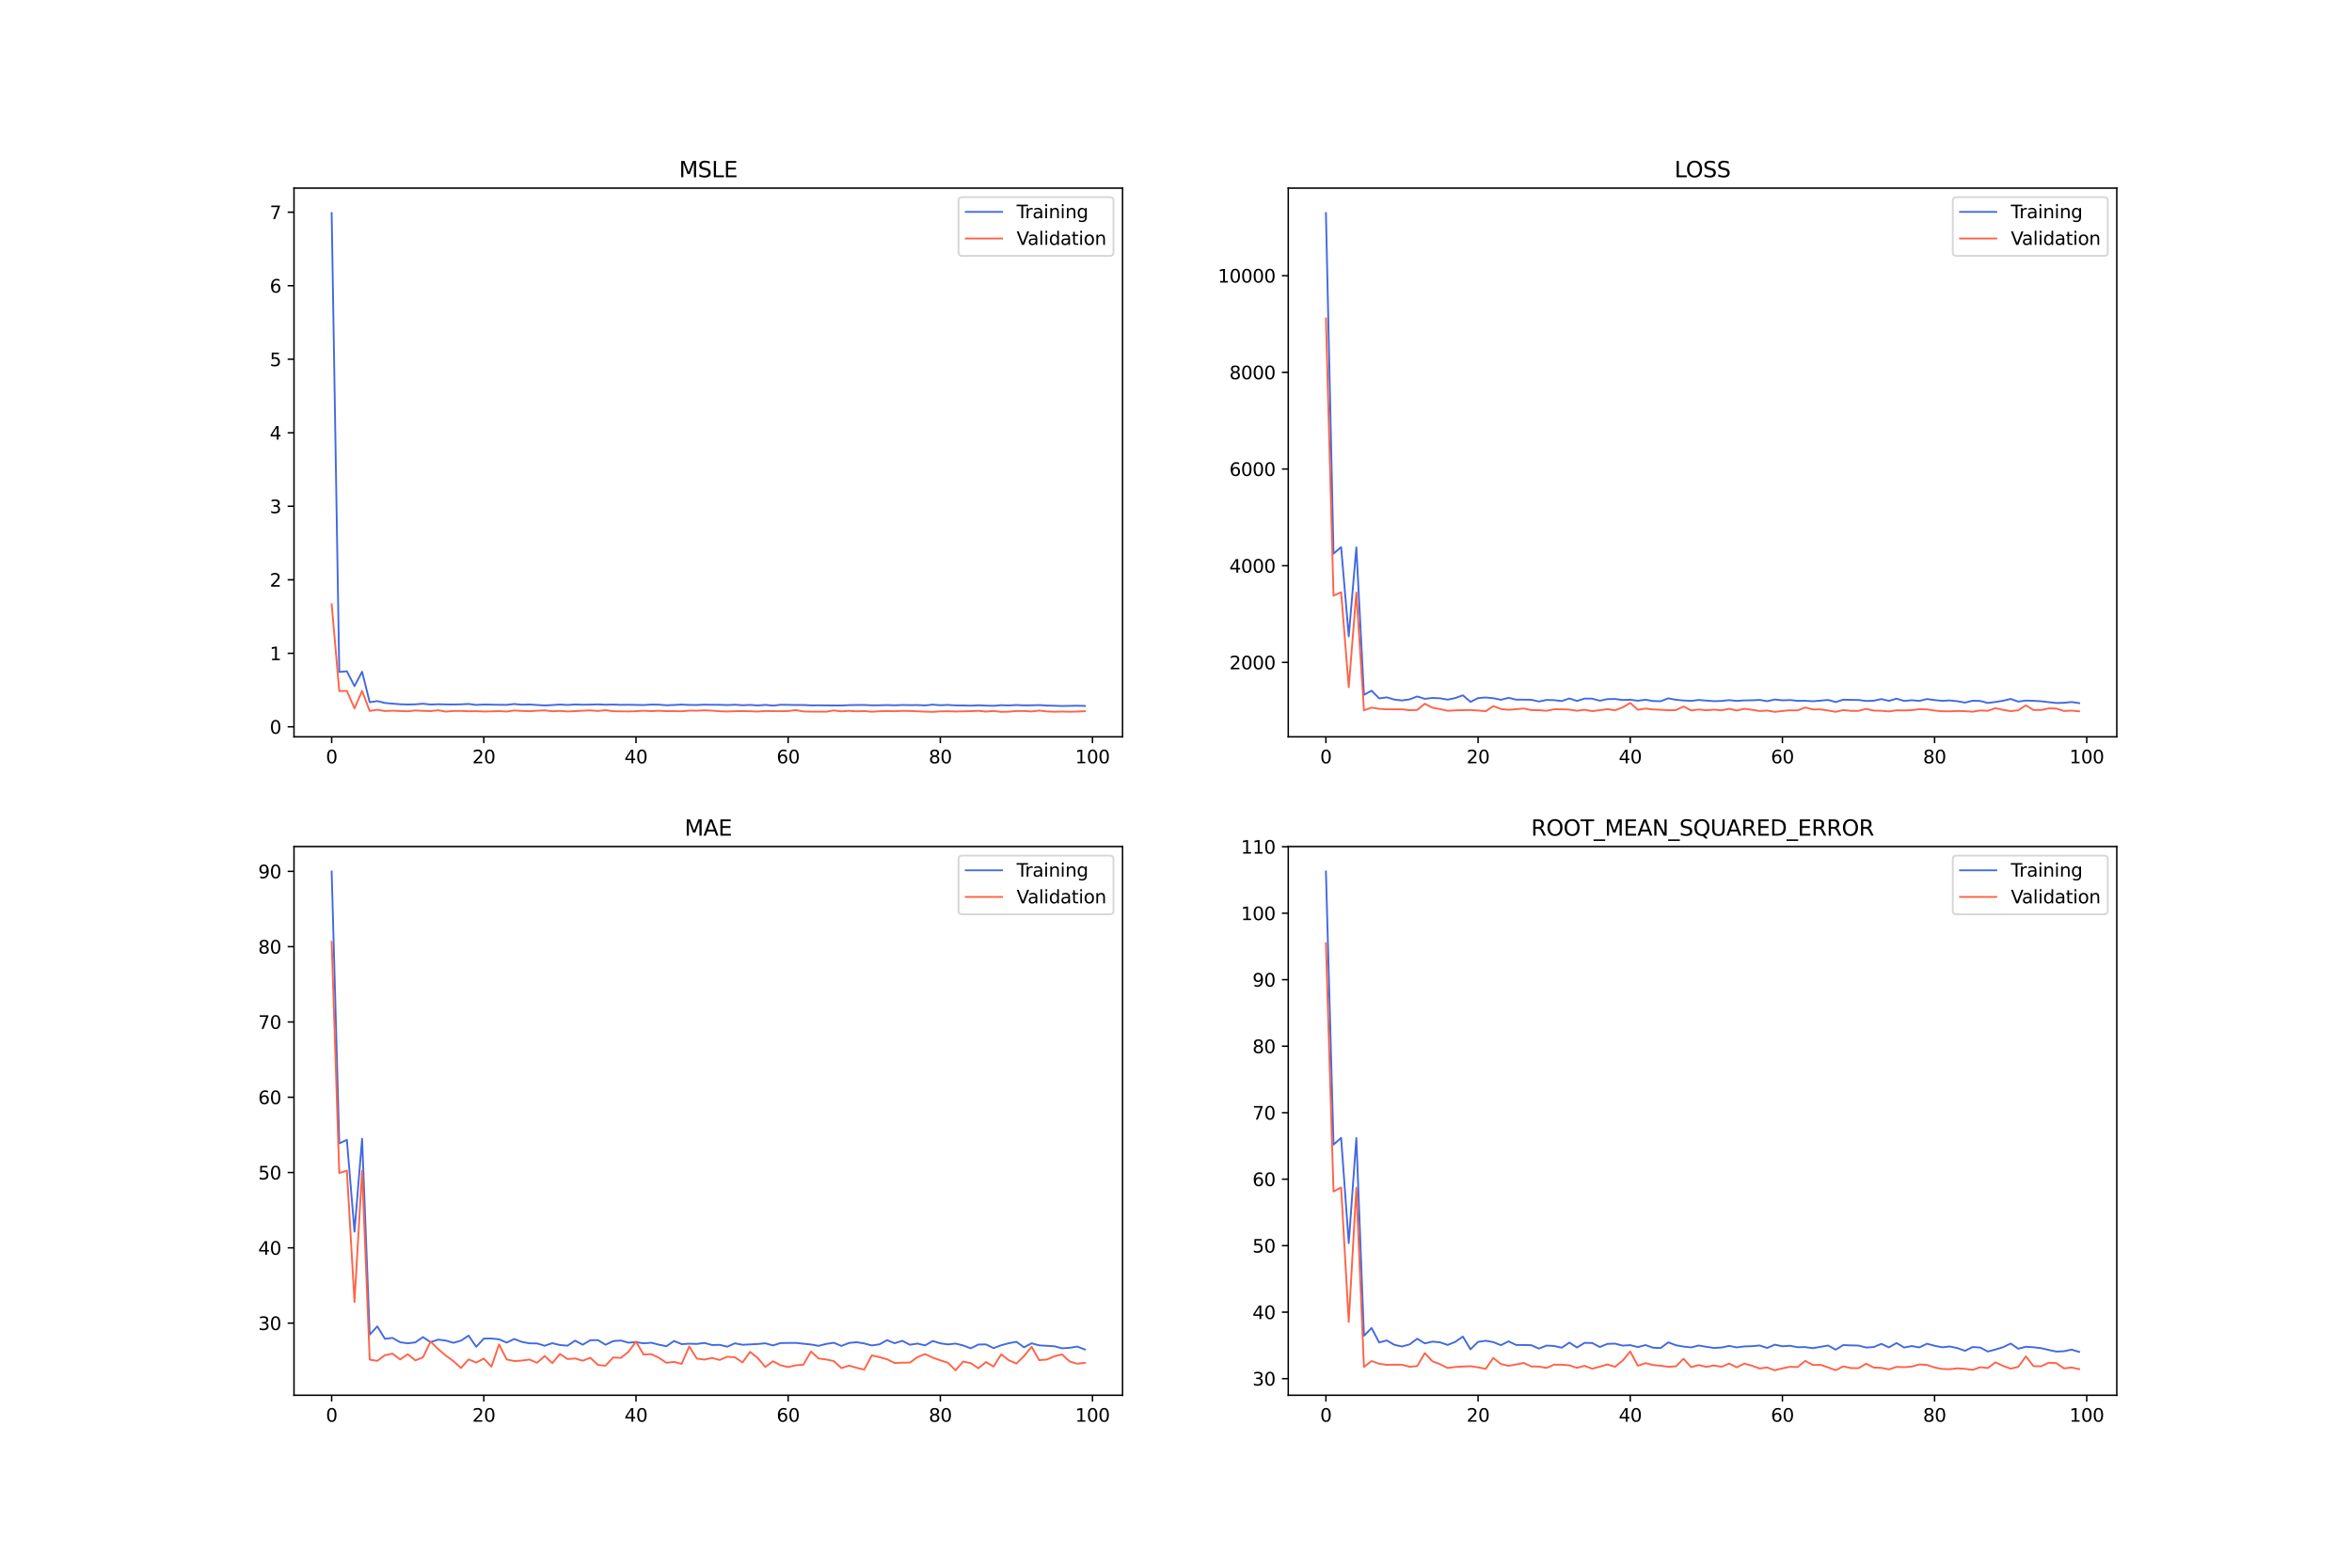 <?xml version="1.0" encoding="utf-8" standalone="no"?>
<!DOCTYPE svg PUBLIC "-//W3C//DTD SVG 1.1//EN"
  "http://www.w3.org/Graphics/SVG/1.1/DTD/svg11.dtd">
<svg xmlns:xlink="http://www.w3.org/1999/xlink" width="1296pt" height="864pt" viewBox="0 0 1296 864" xmlns="http://www.w3.org/2000/svg" version="1.1">
 <defs>
  <style type="text/css">*{stroke-linejoin: round; stroke-linecap: butt}</style>
 </defs>
 <g id="figure_1">
  <g id="patch_1">
   <path d="M 0 864 
L 1296 864 
L 1296 0 
L 0 0 
z
" style="fill: #ffffff"/>
  </g>
  <g id="axes_1">
   <g id="patch_2">
    <path d="M 162 406.08 
L 618.545 406.08 
L 618.545 103.68 
L 162 103.68 
z
" style="fill: #ffffff"/>
   </g>
   <g id="matplotlib.axis_1">
    <g id="xtick_1">
     <g id="line2d_1">
      <defs>
       <path id="mbaeb0eddf4" d="M 0 0 
L 0 3.5 
" style="stroke: #000000; stroke-width: 0.8"/>
      </defs>
      <g>
       <use xlink:href="#mbaeb0eddf4" x="182.752" y="406.08" style="stroke: #000000; stroke-width: 0.8"/>
      </g>
     </g>
     <g id="text_1">
      <!-- 0 -->
      <g transform="translate(179.571 420.678) scale(0.1 -0.1)">
       <defs>
        <path id="DejaVuSans-30" d="M 2034 4250 
Q 1547 4250 1301 3770 
Q 1056 3291 1056 2328 
Q 1056 1369 1301 889 
Q 1547 409 2034 409 
Q 2525 409 2770 889 
Q 3016 1369 3016 2328 
Q 3016 3291 2770 3770 
Q 2525 4250 2034 4250 
z
M 2034 4750 
Q 2819 4750 3233 4129 
Q 3647 3509 3647 2328 
Q 3647 1150 3233 529 
Q 2819 -91 2034 -91 
Q 1250 -91 836 529 
Q 422 1150 422 2328 
Q 422 3509 836 4129 
Q 1250 4750 2034 4750 
z
" transform="scale(0.016)"/>
       </defs>
       <use xlink:href="#DejaVuSans-30"/>
      </g>
     </g>
    </g>
    <g id="xtick_2">
     <g id="line2d_2">
      <g>
       <use xlink:href="#mbaeb0eddf4" x="266.599" y="406.08" style="stroke: #000000; stroke-width: 0.8"/>
      </g>
     </g>
     <g id="text_2">
      <!-- 20 -->
      <g transform="translate(260.236 420.678) scale(0.1 -0.1)">
       <defs>
        <path id="DejaVuSans-32" d="M 1228 531 
L 3431 531 
L 3431 0 
L 469 0 
L 469 531 
Q 828 903 1448 1529 
Q 2069 2156 2228 2338 
Q 2531 2678 2651 2914 
Q 2772 3150 2772 3378 
Q 2772 3750 2511 3984 
Q 2250 4219 1831 4219 
Q 1534 4219 1204 4116 
Q 875 4013 500 3803 
L 500 4441 
Q 881 4594 1212 4672 
Q 1544 4750 1819 4750 
Q 2544 4750 2975 4387 
Q 3406 4025 3406 3419 
Q 3406 3131 3298 2873 
Q 3191 2616 2906 2266 
Q 2828 2175 2409 1742 
Q 1991 1309 1228 531 
z
" transform="scale(0.016)"/>
       </defs>
       <use xlink:href="#DejaVuSans-32"/>
       <use xlink:href="#DejaVuSans-30" x="63.623"/>
      </g>
     </g>
    </g>
    <g id="xtick_3">
     <g id="line2d_3">
      <g>
       <use xlink:href="#mbaeb0eddf4" x="350.446" y="406.08" style="stroke: #000000; stroke-width: 0.8"/>
      </g>
     </g>
     <g id="text_3">
      <!-- 40 -->
      <g transform="translate(344.083 420.678) scale(0.1 -0.1)">
       <defs>
        <path id="DejaVuSans-34" d="M 2419 4116 
L 825 1625 
L 2419 1625 
L 2419 4116 
z
M 2253 4666 
L 3047 4666 
L 3047 1625 
L 3713 1625 
L 3713 1100 
L 3047 1100 
L 3047 0 
L 2419 0 
L 2419 1100 
L 313 1100 
L 313 1709 
L 2253 4666 
z
" transform="scale(0.016)"/>
       </defs>
       <use xlink:href="#DejaVuSans-34"/>
       <use xlink:href="#DejaVuSans-30" x="63.623"/>
      </g>
     </g>
    </g>
    <g id="xtick_4">
     <g id="line2d_4">
      <g>
       <use xlink:href="#mbaeb0eddf4" x="434.292" y="406.08" style="stroke: #000000; stroke-width: 0.8"/>
      </g>
     </g>
     <g id="text_4">
      <!-- 60 -->
      <g transform="translate(427.93 420.678) scale(0.1 -0.1)">
       <defs>
        <path id="DejaVuSans-36" d="M 2113 2584 
Q 1688 2584 1439 2293 
Q 1191 2003 1191 1497 
Q 1191 994 1439 701 
Q 1688 409 2113 409 
Q 2538 409 2786 701 
Q 3034 994 3034 1497 
Q 3034 2003 2786 2293 
Q 2538 2584 2113 2584 
z
M 3366 4563 
L 3366 3988 
Q 3128 4100 2886 4159 
Q 2644 4219 2406 4219 
Q 1781 4219 1451 3797 
Q 1122 3375 1075 2522 
Q 1259 2794 1537 2939 
Q 1816 3084 2150 3084 
Q 2853 3084 3261 2657 
Q 3669 2231 3669 1497 
Q 3669 778 3244 343 
Q 2819 -91 2113 -91 
Q 1303 -91 875 529 
Q 447 1150 447 2328 
Q 447 3434 972 4092 
Q 1497 4750 2381 4750 
Q 2619 4750 2861 4703 
Q 3103 4656 3366 4563 
z
" transform="scale(0.016)"/>
       </defs>
       <use xlink:href="#DejaVuSans-36"/>
       <use xlink:href="#DejaVuSans-30" x="63.623"/>
      </g>
     </g>
    </g>
    <g id="xtick_5">
     <g id="line2d_5">
      <g>
       <use xlink:href="#mbaeb0eddf4" x="518.139" y="406.08" style="stroke: #000000; stroke-width: 0.8"/>
      </g>
     </g>
     <g id="text_5">
      <!-- 80 -->
      <g transform="translate(511.776 420.678) scale(0.1 -0.1)">
       <defs>
        <path id="DejaVuSans-38" d="M 2034 2216 
Q 1584 2216 1326 1975 
Q 1069 1734 1069 1313 
Q 1069 891 1326 650 
Q 1584 409 2034 409 
Q 2484 409 2743 651 
Q 3003 894 3003 1313 
Q 3003 1734 2745 1975 
Q 2488 2216 2034 2216 
z
M 1403 2484 
Q 997 2584 770 2862 
Q 544 3141 544 3541 
Q 544 4100 942 4425 
Q 1341 4750 2034 4750 
Q 2731 4750 3128 4425 
Q 3525 4100 3525 3541 
Q 3525 3141 3298 2862 
Q 3072 2584 2669 2484 
Q 3125 2378 3379 2068 
Q 3634 1759 3634 1313 
Q 3634 634 3220 271 
Q 2806 -91 2034 -91 
Q 1263 -91 848 271 
Q 434 634 434 1313 
Q 434 1759 690 2068 
Q 947 2378 1403 2484 
z
M 1172 3481 
Q 1172 3119 1398 2916 
Q 1625 2713 2034 2713 
Q 2441 2713 2670 2916 
Q 2900 3119 2900 3481 
Q 2900 3844 2670 4047 
Q 2441 4250 2034 4250 
Q 1625 4250 1398 4047 
Q 1172 3844 1172 3481 
z
" transform="scale(0.016)"/>
       </defs>
       <use xlink:href="#DejaVuSans-38"/>
       <use xlink:href="#DejaVuSans-30" x="63.623"/>
      </g>
     </g>
    </g>
    <g id="xtick_6">
     <g id="line2d_6">
      <g>
       <use xlink:href="#mbaeb0eddf4" x="601.986" y="406.08" style="stroke: #000000; stroke-width: 0.8"/>
      </g>
     </g>
     <g id="text_6">
      <!-- 100 -->
      <g transform="translate(592.442 420.678) scale(0.1 -0.1)">
       <defs>
        <path id="DejaVuSans-31" d="M 794 531 
L 1825 531 
L 1825 4091 
L 703 3866 
L 703 4441 
L 1819 4666 
L 2450 4666 
L 2450 531 
L 3481 531 
L 3481 0 
L 794 0 
L 794 531 
z
" transform="scale(0.016)"/>
       </defs>
       <use xlink:href="#DejaVuSans-31"/>
       <use xlink:href="#DejaVuSans-30" x="63.623"/>
       <use xlink:href="#DejaVuSans-30" x="127.246"/>
      </g>
     </g>
    </g>
   </g>
   <g id="matplotlib.axis_2">
    <g id="ytick_1">
     <g id="line2d_7">
      <defs>
       <path id="m1afc69001e" d="M 0 0 
L -3.5 0 
" style="stroke: #000000; stroke-width: 0.8"/>
      </defs>
      <g>
       <use xlink:href="#m1afc69001e" x="162" y="400.58" style="stroke: #000000; stroke-width: 0.8"/>
      </g>
     </g>
     <g id="text_7">
      <!-- 0 -->
      <g transform="translate(148.637 404.379) scale(0.1 -0.1)">
       <use xlink:href="#DejaVuSans-30"/>
      </g>
     </g>
    </g>
    <g id="ytick_2">
     <g id="line2d_8">
      <g>
       <use xlink:href="#m1afc69001e" x="162" y="360.062" style="stroke: #000000; stroke-width: 0.8"/>
      </g>
     </g>
     <g id="text_8">
      <!-- 1 -->
      <g transform="translate(148.637 363.861) scale(0.1 -0.1)">
       <use xlink:href="#DejaVuSans-31"/>
      </g>
     </g>
    </g>
    <g id="ytick_3">
     <g id="line2d_9">
      <g>
       <use xlink:href="#m1afc69001e" x="162" y="319.544" style="stroke: #000000; stroke-width: 0.8"/>
      </g>
     </g>
     <g id="text_9">
      <!-- 2 -->
      <g transform="translate(148.637 323.343) scale(0.1 -0.1)">
       <use xlink:href="#DejaVuSans-32"/>
      </g>
     </g>
    </g>
    <g id="ytick_4">
     <g id="line2d_10">
      <g>
       <use xlink:href="#m1afc69001e" x="162" y="279.026" style="stroke: #000000; stroke-width: 0.8"/>
      </g>
     </g>
     <g id="text_10">
      <!-- 3 -->
      <g transform="translate(148.637 282.825) scale(0.1 -0.1)">
       <defs>
        <path id="DejaVuSans-33" d="M 2597 2516 
Q 3050 2419 3304 2112 
Q 3559 1806 3559 1356 
Q 3559 666 3084 287 
Q 2609 -91 1734 -91 
Q 1441 -91 1130 -33 
Q 819 25 488 141 
L 488 750 
Q 750 597 1062 519 
Q 1375 441 1716 441 
Q 2309 441 2620 675 
Q 2931 909 2931 1356 
Q 2931 1769 2642 2001 
Q 2353 2234 1838 2234 
L 1294 2234 
L 1294 2753 
L 1863 2753 
Q 2328 2753 2575 2939 
Q 2822 3125 2822 3475 
Q 2822 3834 2567 4026 
Q 2313 4219 1838 4219 
Q 1578 4219 1281 4162 
Q 984 4106 628 3988 
L 628 4550 
Q 988 4650 1302 4700 
Q 1616 4750 1894 4750 
Q 2613 4750 3031 4423 
Q 3450 4097 3450 3541 
Q 3450 3153 3228 2886 
Q 3006 2619 2597 2516 
z
" transform="scale(0.016)"/>
       </defs>
       <use xlink:href="#DejaVuSans-33"/>
      </g>
     </g>
    </g>
    <g id="ytick_5">
     <g id="line2d_11">
      <g>
       <use xlink:href="#m1afc69001e" x="162" y="238.507" style="stroke: #000000; stroke-width: 0.8"/>
      </g>
     </g>
     <g id="text_11">
      <!-- 4 -->
      <g transform="translate(148.637 242.307) scale(0.1 -0.1)">
       <use xlink:href="#DejaVuSans-34"/>
      </g>
     </g>
    </g>
    <g id="ytick_6">
     <g id="line2d_12">
      <g>
       <use xlink:href="#m1afc69001e" x="162" y="197.989" style="stroke: #000000; stroke-width: 0.8"/>
      </g>
     </g>
     <g id="text_12">
      <!-- 5 -->
      <g transform="translate(148.637 201.788) scale(0.1 -0.1)">
       <defs>
        <path id="DejaVuSans-35" d="M 691 4666 
L 3169 4666 
L 3169 4134 
L 1269 4134 
L 1269 2991 
Q 1406 3038 1543 3061 
Q 1681 3084 1819 3084 
Q 2600 3084 3056 2656 
Q 3513 2228 3513 1497 
Q 3513 744 3044 326 
Q 2575 -91 1722 -91 
Q 1428 -91 1123 -41 
Q 819 9 494 109 
L 494 744 
Q 775 591 1075 516 
Q 1375 441 1709 441 
Q 2250 441 2565 725 
Q 2881 1009 2881 1497 
Q 2881 1984 2565 2268 
Q 2250 2553 1709 2553 
Q 1456 2553 1204 2497 
Q 953 2441 691 2322 
L 691 4666 
z
" transform="scale(0.016)"/>
       </defs>
       <use xlink:href="#DejaVuSans-35"/>
      </g>
     </g>
    </g>
    <g id="ytick_7">
     <g id="line2d_13">
      <g>
       <use xlink:href="#m1afc69001e" x="162" y="157.471" style="stroke: #000000; stroke-width: 0.8"/>
      </g>
     </g>
     <g id="text_13">
      <!-- 6 -->
      <g transform="translate(148.637 161.27) scale(0.1 -0.1)">
       <use xlink:href="#DejaVuSans-36"/>
      </g>
     </g>
    </g>
    <g id="ytick_8">
     <g id="line2d_14">
      <g>
       <use xlink:href="#m1afc69001e" x="162" y="116.953" style="stroke: #000000; stroke-width: 0.8"/>
      </g>
     </g>
     <g id="text_14">
      <!-- 7 -->
      <g transform="translate(148.637 120.752) scale(0.1 -0.1)">
       <defs>
        <path id="DejaVuSans-37" d="M 525 4666 
L 3525 4666 
L 3525 4397 
L 1831 0 
L 1172 0 
L 2766 4134 
L 525 4134 
L 525 4666 
z
" transform="scale(0.016)"/>
       </defs>
       <use xlink:href="#DejaVuSans-37"/>
      </g>
     </g>
    </g>
   </g>
   <g id="line2d_15">
    <path d="M 182.752 117.425 
L 186.944 370.355 
L 191.137 369.953 
L 195.329 378.146 
L 199.521 370.22 
L 203.714 387.031 
L 207.906 386.388 
L 212.098 387.421 
L 216.291 387.788 
L 220.483 388.138 
L 224.675 388.264 
L 228.868 388.181 
L 233.06 387.832 
L 237.252 388.287 
L 241.445 388.12 
L 245.637 388.225 
L 249.829 388.277 
L 254.022 388.173 
L 258.214 387.974 
L 262.406 388.487 
L 266.599 388.29 
L 270.791 388.342 
L 274.983 388.435 
L 279.176 388.459 
L 283.368 387.999 
L 287.56 388.387 
L 291.753 388.261 
L 295.945 388.529 
L 300.137 388.797 
L 304.33 388.587 
L 308.522 388.275 
L 312.714 388.522 
L 316.907 388.248 
L 321.099 388.398 
L 325.292 388.339 
L 329.484 388.194 
L 333.676 388.406 
L 337.869 388.283 
L 342.061 388.466 
L 346.253 388.402 
L 350.446 388.492 
L 354.638 388.572 
L 358.83 388.297 
L 363.023 388.362 
L 367.215 388.701 
L 371.407 388.529 
L 375.6 388.302 
L 379.792 388.514 
L 383.984 388.535 
L 388.177 388.355 
L 392.369 388.431 
L 396.561 388.435 
L 400.754 388.587 
L 404.946 388.389 
L 409.138 388.684 
L 413.331 388.488 
L 417.523 388.813 
L 421.715 388.481 
L 425.908 388.898 
L 430.1 388.419 
L 434.292 388.472 
L 438.485 388.554 
L 442.677 388.523 
L 446.869 388.763 
L 451.062 388.72 
L 455.254 388.771 
L 459.446 388.816 
L 463.639 388.816 
L 467.831 388.623 
L 472.023 388.536 
L 476.216 388.52 
L 480.408 388.728 
L 484.6 388.696 
L 488.793 388.581 
L 492.985 388.728 
L 497.177 388.531 
L 501.37 388.623 
L 505.562 388.576 
L 509.754 388.77 
L 513.947 388.336 
L 518.139 388.677 
L 522.331 388.487 
L 526.524 388.77 
L 530.716 388.793 
L 534.908 388.927 
L 539.101 388.701 
L 543.293 388.898 
L 547.485 389.003 
L 551.678 388.653 
L 555.87 388.801 
L 560.062 388.552 
L 564.255 388.763 
L 568.447 388.718 
L 572.639 388.595 
L 576.832 388.854 
L 581.024 388.962 
L 585.216 389.094 
L 589.409 389.018 
L 593.601 388.939 
L 597.793 389.051 
" clip-path="url(#p8f0710e862)" style="fill: none; stroke: #4169e1; stroke-linecap: square"/>
   </g>
   <g id="line2d_16">
    <path d="M 182.752 333.016 
L 186.944 380.865 
L 191.137 380.777 
L 195.329 390.422 
L 199.521 380.781 
L 203.714 391.814 
L 207.906 391.17 
L 212.098 391.88 
L 216.291 391.676 
L 220.483 391.867 
L 224.675 392.013 
L 228.868 391.562 
L 233.06 391.777 
L 237.252 391.918 
L 241.445 391.438 
L 245.637 392.2 
L 249.829 391.833 
L 254.022 391.819 
L 258.214 391.999 
L 262.406 391.945 
L 266.599 392.14 
L 270.791 392.052 
L 274.983 391.918 
L 279.176 392.147 
L 283.368 391.564 
L 287.56 391.82 
L 291.753 391.989 
L 295.945 391.691 
L 300.137 391.505 
L 304.33 392.013 
L 308.522 391.802 
L 312.714 392.114 
L 316.907 391.93 
L 321.099 391.671 
L 325.292 391.513 
L 329.484 391.857 
L 333.676 391.397 
L 337.869 391.983 
L 342.061 392.047 
L 346.253 392.103 
L 350.446 391.953 
L 354.638 391.696 
L 358.83 391.942 
L 363.023 391.706 
L 367.215 391.944 
L 371.407 391.939 
L 375.6 392.02 
L 379.792 391.633 
L 383.984 391.679 
L 388.177 391.49 
L 392.369 391.672 
L 396.561 391.993 
L 400.754 392.13 
L 404.946 391.953 
L 409.138 391.909 
L 413.331 391.992 
L 417.523 392.163 
L 421.715 391.839 
L 425.908 391.94 
L 430.1 391.956 
L 434.292 391.874 
L 438.485 391.367 
L 442.677 392.112 
L 446.869 392.201 
L 451.062 392.192 
L 455.254 392.228 
L 459.446 391.534 
L 463.639 392.093 
L 467.831 391.74 
L 472.023 392.052 
L 476.216 391.88 
L 480.408 392.261 
L 484.6 391.983 
L 488.793 391.874 
L 492.985 391.968 
L 497.177 391.789 
L 501.37 391.827 
L 505.562 392.035 
L 509.754 392.197 
L 513.947 392.335 
L 518.139 392.048 
L 522.331 391.981 
L 526.524 392.13 
L 530.716 392.041 
L 534.908 391.917 
L 539.101 391.749 
L 543.293 392.185 
L 547.485 391.84 
L 551.678 392.33 
L 555.87 392.222 
L 560.062 391.853 
L 564.255 391.865 
L 568.447 392.116 
L 572.639 391.592 
L 576.832 392.099 
L 581.024 392.253 
L 585.216 392.162 
L 589.409 392.249 
L 593.601 392.168 
L 597.793 391.962 
" clip-path="url(#p8f0710e862)" style="fill: none; stroke: #ff6347; stroke-linecap: square"/>
   </g>
   <g id="patch_3">
    <path d="M 162 406.08 
L 162 103.68 
" style="fill: none; stroke: #000000; stroke-width: 0.8; stroke-linejoin: miter; stroke-linecap: square"/>
   </g>
   <g id="patch_4">
    <path d="M 618.545 406.08 
L 618.545 103.68 
" style="fill: none; stroke: #000000; stroke-width: 0.8; stroke-linejoin: miter; stroke-linecap: square"/>
   </g>
   <g id="patch_5">
    <path d="M 162 406.08 
L 618.545 406.08 
" style="fill: none; stroke: #000000; stroke-width: 0.8; stroke-linejoin: miter; stroke-linecap: square"/>
   </g>
   <g id="patch_6">
    <path d="M 162 103.68 
L 618.545 103.68 
" style="fill: none; stroke: #000000; stroke-width: 0.8; stroke-linejoin: miter; stroke-linecap: square"/>
   </g>
   <g id="text_15">
    <!-- MSLE -->
    <g transform="translate(374.152 97.68) scale(0.12 -0.12)">
     <defs>
      <path id="DejaVuSans-4d" d="M 628 4666 
L 1569 4666 
L 2759 1491 
L 3956 4666 
L 4897 4666 
L 4897 0 
L 4281 0 
L 4281 4097 
L 3078 897 
L 2444 897 
L 1241 4097 
L 1241 0 
L 628 0 
L 628 4666 
z
" transform="scale(0.016)"/>
      <path id="DejaVuSans-53" d="M 3425 4513 
L 3425 3897 
Q 3066 4069 2747 4153 
Q 2428 4238 2131 4238 
Q 1616 4238 1336 4038 
Q 1056 3838 1056 3469 
Q 1056 3159 1242 3001 
Q 1428 2844 1947 2747 
L 2328 2669 
Q 3034 2534 3370 2195 
Q 3706 1856 3706 1288 
Q 3706 609 3251 259 
Q 2797 -91 1919 -91 
Q 1588 -91 1214 -16 
Q 841 59 441 206 
L 441 856 
Q 825 641 1194 531 
Q 1563 422 1919 422 
Q 2459 422 2753 634 
Q 3047 847 3047 1241 
Q 3047 1584 2836 1778 
Q 2625 1972 2144 2069 
L 1759 2144 
Q 1053 2284 737 2584 
Q 422 2884 422 3419 
Q 422 4038 858 4394 
Q 1294 4750 2059 4750 
Q 2388 4750 2728 4690 
Q 3069 4631 3425 4513 
z
" transform="scale(0.016)"/>
      <path id="DejaVuSans-4c" d="M 628 4666 
L 1259 4666 
L 1259 531 
L 3531 531 
L 3531 0 
L 628 0 
L 628 4666 
z
" transform="scale(0.016)"/>
      <path id="DejaVuSans-45" d="M 628 4666 
L 3578 4666 
L 3578 4134 
L 1259 4134 
L 1259 2753 
L 3481 2753 
L 3481 2222 
L 1259 2222 
L 1259 531 
L 3634 531 
L 3634 0 
L 628 0 
L 628 4666 
z
" transform="scale(0.016)"/>
     </defs>
     <use xlink:href="#DejaVuSans-4d"/>
     <use xlink:href="#DejaVuSans-53" x="86.279"/>
     <use xlink:href="#DejaVuSans-4c" x="149.756"/>
     <use xlink:href="#DejaVuSans-45" x="205.469"/>
    </g>
   </g>
   <g id="legend_1">
    <g id="patch_7">
     <path d="M 530.164 141.036 
L 611.545 141.036 
Q 613.545 141.036 613.545 139.036 
L 613.545 110.68 
Q 613.545 108.68 611.545 108.68 
L 530.164 108.68 
Q 528.164 108.68 528.164 110.68 
L 528.164 139.036 
Q 528.164 141.036 530.164 141.036 
z
" style="fill: #ffffff; opacity: 0.8; stroke: #cccccc; stroke-linejoin: miter"/>
    </g>
    <g id="line2d_17">
     <path d="M 532.164 116.778 
L 542.164 116.778 
L 552.164 116.778 
" style="fill: none; stroke: #4169e1; stroke-linecap: square"/>
    </g>
    <g id="text_16">
     <!-- Training -->
     <g transform="translate(560.164 120.278) scale(0.1 -0.1)">
      <defs>
       <path id="DejaVuSans-54" d="M -19 4666 
L 3928 4666 
L 3928 4134 
L 2272 4134 
L 2272 0 
L 1638 0 
L 1638 4134 
L -19 4134 
L -19 4666 
z
" transform="scale(0.016)"/>
       <path id="DejaVuSans-72" d="M 2631 2963 
Q 2534 3019 2420 3045 
Q 2306 3072 2169 3072 
Q 1681 3072 1420 2755 
Q 1159 2438 1159 1844 
L 1159 0 
L 581 0 
L 581 3500 
L 1159 3500 
L 1159 2956 
Q 1341 3275 1631 3429 
Q 1922 3584 2338 3584 
Q 2397 3584 2469 3576 
Q 2541 3569 2628 3553 
L 2631 2963 
z
" transform="scale(0.016)"/>
       <path id="DejaVuSans-61" d="M 2194 1759 
Q 1497 1759 1228 1600 
Q 959 1441 959 1056 
Q 959 750 1161 570 
Q 1363 391 1709 391 
Q 2188 391 2477 730 
Q 2766 1069 2766 1631 
L 2766 1759 
L 2194 1759 
z
M 3341 1997 
L 3341 0 
L 2766 0 
L 2766 531 
Q 2569 213 2275 61 
Q 1981 -91 1556 -91 
Q 1019 -91 701 211 
Q 384 513 384 1019 
Q 384 1609 779 1909 
Q 1175 2209 1959 2209 
L 2766 2209 
L 2766 2266 
Q 2766 2663 2505 2880 
Q 2244 3097 1772 3097 
Q 1472 3097 1187 3025 
Q 903 2953 641 2809 
L 641 3341 
Q 956 3463 1253 3523 
Q 1550 3584 1831 3584 
Q 2591 3584 2966 3190 
Q 3341 2797 3341 1997 
z
" transform="scale(0.016)"/>
       <path id="DejaVuSans-69" d="M 603 3500 
L 1178 3500 
L 1178 0 
L 603 0 
L 603 3500 
z
M 603 4863 
L 1178 4863 
L 1178 4134 
L 603 4134 
L 603 4863 
z
" transform="scale(0.016)"/>
       <path id="DejaVuSans-6e" d="M 3513 2113 
L 3513 0 
L 2938 0 
L 2938 2094 
Q 2938 2591 2744 2837 
Q 2550 3084 2163 3084 
Q 1697 3084 1428 2787 
Q 1159 2491 1159 1978 
L 1159 0 
L 581 0 
L 581 3500 
L 1159 3500 
L 1159 2956 
Q 1366 3272 1645 3428 
Q 1925 3584 2291 3584 
Q 2894 3584 3203 3211 
Q 3513 2838 3513 2113 
z
" transform="scale(0.016)"/>
       <path id="DejaVuSans-67" d="M 2906 1791 
Q 2906 2416 2648 2759 
Q 2391 3103 1925 3103 
Q 1463 3103 1205 2759 
Q 947 2416 947 1791 
Q 947 1169 1205 825 
Q 1463 481 1925 481 
Q 2391 481 2648 825 
Q 2906 1169 2906 1791 
z
M 3481 434 
Q 3481 -459 3084 -895 
Q 2688 -1331 1869 -1331 
Q 1566 -1331 1297 -1286 
Q 1028 -1241 775 -1147 
L 775 -588 
Q 1028 -725 1275 -790 
Q 1522 -856 1778 -856 
Q 2344 -856 2625 -561 
Q 2906 -266 2906 331 
L 2906 616 
Q 2728 306 2450 153 
Q 2172 0 1784 0 
Q 1141 0 747 490 
Q 353 981 353 1791 
Q 353 2603 747 3093 
Q 1141 3584 1784 3584 
Q 2172 3584 2450 3431 
Q 2728 3278 2906 2969 
L 2906 3500 
L 3481 3500 
L 3481 434 
z
" transform="scale(0.016)"/>
      </defs>
      <use xlink:href="#DejaVuSans-54"/>
      <use xlink:href="#DejaVuSans-72" x="46.334"/>
      <use xlink:href="#DejaVuSans-61" x="87.447"/>
      <use xlink:href="#DejaVuSans-69" x="148.727"/>
      <use xlink:href="#DejaVuSans-6e" x="176.51"/>
      <use xlink:href="#DejaVuSans-69" x="239.889"/>
      <use xlink:href="#DejaVuSans-6e" x="267.672"/>
      <use xlink:href="#DejaVuSans-67" x="331.051"/>
     </g>
    </g>
    <g id="line2d_18">
     <path d="M 532.164 131.457 
L 542.164 131.457 
L 552.164 131.457 
" style="fill: none; stroke: #ff6347; stroke-linecap: square"/>
    </g>
    <g id="text_17">
     <!-- Validation -->
     <g transform="translate(560.164 134.957) scale(0.1 -0.1)">
      <defs>
       <path id="DejaVuSans-56" d="M 1831 0 
L 50 4666 
L 709 4666 
L 2188 738 
L 3669 4666 
L 4325 4666 
L 2547 0 
L 1831 0 
z
" transform="scale(0.016)"/>
       <path id="DejaVuSans-6c" d="M 603 4863 
L 1178 4863 
L 1178 0 
L 603 0 
L 603 4863 
z
" transform="scale(0.016)"/>
       <path id="DejaVuSans-64" d="M 2906 2969 
L 2906 4863 
L 3481 4863 
L 3481 0 
L 2906 0 
L 2906 525 
Q 2725 213 2448 61 
Q 2172 -91 1784 -91 
Q 1150 -91 751 415 
Q 353 922 353 1747 
Q 353 2572 751 3078 
Q 1150 3584 1784 3584 
Q 2172 3584 2448 3432 
Q 2725 3281 2906 2969 
z
M 947 1747 
Q 947 1113 1208 752 
Q 1469 391 1925 391 
Q 2381 391 2643 752 
Q 2906 1113 2906 1747 
Q 2906 2381 2643 2742 
Q 2381 3103 1925 3103 
Q 1469 3103 1208 2742 
Q 947 2381 947 1747 
z
" transform="scale(0.016)"/>
       <path id="DejaVuSans-74" d="M 1172 4494 
L 1172 3500 
L 2356 3500 
L 2356 3053 
L 1172 3053 
L 1172 1153 
Q 1172 725 1289 603 
Q 1406 481 1766 481 
L 2356 481 
L 2356 0 
L 1766 0 
Q 1100 0 847 248 
Q 594 497 594 1153 
L 594 3053 
L 172 3053 
L 172 3500 
L 594 3500 
L 594 4494 
L 1172 4494 
z
" transform="scale(0.016)"/>
       <path id="DejaVuSans-6f" d="M 1959 3097 
Q 1497 3097 1228 2736 
Q 959 2375 959 1747 
Q 959 1119 1226 758 
Q 1494 397 1959 397 
Q 2419 397 2687 759 
Q 2956 1122 2956 1747 
Q 2956 2369 2687 2733 
Q 2419 3097 1959 3097 
z
M 1959 3584 
Q 2709 3584 3137 3096 
Q 3566 2609 3566 1747 
Q 3566 888 3137 398 
Q 2709 -91 1959 -91 
Q 1206 -91 779 398 
Q 353 888 353 1747 
Q 353 2609 779 3096 
Q 1206 3584 1959 3584 
z
" transform="scale(0.016)"/>
      </defs>
      <use xlink:href="#DejaVuSans-56"/>
      <use xlink:href="#DejaVuSans-61" x="60.658"/>
      <use xlink:href="#DejaVuSans-6c" x="121.938"/>
      <use xlink:href="#DejaVuSans-69" x="149.721"/>
      <use xlink:href="#DejaVuSans-64" x="177.504"/>
      <use xlink:href="#DejaVuSans-61" x="240.98"/>
      <use xlink:href="#DejaVuSans-74" x="302.26"/>
      <use xlink:href="#DejaVuSans-69" x="341.469"/>
      <use xlink:href="#DejaVuSans-6f" x="369.252"/>
      <use xlink:href="#DejaVuSans-6e" x="430.434"/>
     </g>
    </g>
   </g>
  </g>
  <g id="axes_2">
   <g id="patch_8">
    <path d="M 709.855 406.08 
L 1166.4 406.08 
L 1166.4 103.68 
L 709.855 103.68 
z
" style="fill: #ffffff"/>
   </g>
   <g id="matplotlib.axis_3">
    <g id="xtick_7">
     <g id="line2d_19">
      <g>
       <use xlink:href="#mbaeb0eddf4" x="730.607" y="406.08" style="stroke: #000000; stroke-width: 0.8"/>
      </g>
     </g>
     <g id="text_18">
      <!-- 0 -->
      <g transform="translate(727.425 420.678) scale(0.1 -0.1)">
       <use xlink:href="#DejaVuSans-30"/>
      </g>
     </g>
    </g>
    <g id="xtick_8">
     <g id="line2d_20">
      <g>
       <use xlink:href="#mbaeb0eddf4" x="814.453" y="406.08" style="stroke: #000000; stroke-width: 0.8"/>
      </g>
     </g>
     <g id="text_19">
      <!-- 20 -->
      <g transform="translate(808.091 420.678) scale(0.1 -0.1)">
       <use xlink:href="#DejaVuSans-32"/>
       <use xlink:href="#DejaVuSans-30" x="63.623"/>
      </g>
     </g>
    </g>
    <g id="xtick_9">
     <g id="line2d_21">
      <g>
       <use xlink:href="#mbaeb0eddf4" x="898.3" y="406.08" style="stroke: #000000; stroke-width: 0.8"/>
      </g>
     </g>
     <g id="text_20">
      <!-- 40 -->
      <g transform="translate(891.938 420.678) scale(0.1 -0.1)">
       <use xlink:href="#DejaVuSans-34"/>
       <use xlink:href="#DejaVuSans-30" x="63.623"/>
      </g>
     </g>
    </g>
    <g id="xtick_10">
     <g id="line2d_22">
      <g>
       <use xlink:href="#mbaeb0eddf4" x="982.147" y="406.08" style="stroke: #000000; stroke-width: 0.8"/>
      </g>
     </g>
     <g id="text_21">
      <!-- 60 -->
      <g transform="translate(975.784 420.678) scale(0.1 -0.1)">
       <use xlink:href="#DejaVuSans-36"/>
       <use xlink:href="#DejaVuSans-30" x="63.623"/>
      </g>
     </g>
    </g>
    <g id="xtick_11">
     <g id="line2d_23">
      <g>
       <use xlink:href="#mbaeb0eddf4" x="1065.994" y="406.08" style="stroke: #000000; stroke-width: 0.8"/>
      </g>
     </g>
     <g id="text_22">
      <!-- 80 -->
      <g transform="translate(1059.631 420.678) scale(0.1 -0.1)">
       <use xlink:href="#DejaVuSans-38"/>
       <use xlink:href="#DejaVuSans-30" x="63.623"/>
      </g>
     </g>
    </g>
    <g id="xtick_12">
     <g id="line2d_24">
      <g>
       <use xlink:href="#mbaeb0eddf4" x="1149.84" y="406.08" style="stroke: #000000; stroke-width: 0.8"/>
      </g>
     </g>
     <g id="text_23">
      <!-- 100 -->
      <g transform="translate(1140.297 420.678) scale(0.1 -0.1)">
       <use xlink:href="#DejaVuSans-31"/>
       <use xlink:href="#DejaVuSans-30" x="63.623"/>
       <use xlink:href="#DejaVuSans-30" x="127.246"/>
      </g>
     </g>
    </g>
   </g>
   <g id="matplotlib.axis_4">
    <g id="ytick_9">
     <g id="line2d_25">
      <g>
       <use xlink:href="#m1afc69001e" x="709.855" y="365.075" style="stroke: #000000; stroke-width: 0.8"/>
      </g>
     </g>
     <g id="text_24">
      <!-- 2000 -->
      <g transform="translate(677.405 368.874) scale(0.1 -0.1)">
       <use xlink:href="#DejaVuSans-32"/>
       <use xlink:href="#DejaVuSans-30" x="63.623"/>
       <use xlink:href="#DejaVuSans-30" x="127.246"/>
       <use xlink:href="#DejaVuSans-30" x="190.869"/>
      </g>
     </g>
    </g>
    <g id="ytick_10">
     <g id="line2d_26">
      <g>
       <use xlink:href="#m1afc69001e" x="709.855" y="311.789" style="stroke: #000000; stroke-width: 0.8"/>
      </g>
     </g>
     <g id="text_25">
      <!-- 4000 -->
      <g transform="translate(677.405 315.588) scale(0.1 -0.1)">
       <use xlink:href="#DejaVuSans-34"/>
       <use xlink:href="#DejaVuSans-30" x="63.623"/>
       <use xlink:href="#DejaVuSans-30" x="127.246"/>
       <use xlink:href="#DejaVuSans-30" x="190.869"/>
      </g>
     </g>
    </g>
    <g id="ytick_11">
     <g id="line2d_27">
      <g>
       <use xlink:href="#m1afc69001e" x="709.855" y="258.502" style="stroke: #000000; stroke-width: 0.8"/>
      </g>
     </g>
     <g id="text_26">
      <!-- 6000 -->
      <g transform="translate(677.405 262.301) scale(0.1 -0.1)">
       <use xlink:href="#DejaVuSans-36"/>
       <use xlink:href="#DejaVuSans-30" x="63.623"/>
       <use xlink:href="#DejaVuSans-30" x="127.246"/>
       <use xlink:href="#DejaVuSans-30" x="190.869"/>
      </g>
     </g>
    </g>
    <g id="ytick_12">
     <g id="line2d_28">
      <g>
       <use xlink:href="#m1afc69001e" x="709.855" y="205.216" style="stroke: #000000; stroke-width: 0.8"/>
      </g>
     </g>
     <g id="text_27">
      <!-- 8000 -->
      <g transform="translate(677.405 209.015) scale(0.1 -0.1)">
       <use xlink:href="#DejaVuSans-38"/>
       <use xlink:href="#DejaVuSans-30" x="63.623"/>
       <use xlink:href="#DejaVuSans-30" x="127.246"/>
       <use xlink:href="#DejaVuSans-30" x="190.869"/>
      </g>
     </g>
    </g>
    <g id="ytick_13">
     <g id="line2d_29">
      <g>
       <use xlink:href="#m1afc69001e" x="709.855" y="151.929" style="stroke: #000000; stroke-width: 0.8"/>
      </g>
     </g>
     <g id="text_28">
      <!-- 10000 -->
      <g transform="translate(671.042 155.729) scale(0.1 -0.1)">
       <use xlink:href="#DejaVuSans-31"/>
       <use xlink:href="#DejaVuSans-30" x="63.623"/>
       <use xlink:href="#DejaVuSans-30" x="127.246"/>
       <use xlink:href="#DejaVuSans-30" x="190.869"/>
       <use xlink:href="#DejaVuSans-30" x="254.492"/>
      </g>
     </g>
    </g>
   </g>
   <g id="line2d_30">
    <path d="M 730.607 117.425 
L 734.799 305.128 
L 738.991 301.543 
L 743.184 350.721 
L 747.376 301.667 
L 751.568 382.96 
L 755.761 380.664 
L 759.953 384.891 
L 764.145 384.319 
L 768.338 385.569 
L 772.53 386.025 
L 776.722 385.44 
L 780.915 383.827 
L 785.107 385.157 
L 789.299 384.652 
L 793.492 384.862 
L 797.684 385.598 
L 801.876 384.724 
L 806.069 383.2 
L 810.261 386.818 
L 814.453 384.729 
L 818.646 384.41 
L 822.838 384.796 
L 827.03 385.665 
L 831.223 384.57 
L 835.415 385.606 
L 839.607 385.619 
L 843.8 385.671 
L 847.992 386.613 
L 852.184 385.764 
L 856.377 385.893 
L 860.569 386.368 
L 864.761 384.93 
L 868.954 386.317 
L 873.146 385.005 
L 877.338 385.045 
L 881.531 386.184 
L 885.723 385.298 
L 889.915 385.223 
L 894.108 385.787 
L 898.3 385.652 
L 902.492 386.196 
L 906.685 385.635 
L 910.877 386.365 
L 915.069 386.458 
L 919.262 384.866 
L 923.454 385.676 
L 927.646 386.05 
L 931.839 386.286 
L 936.031 385.756 
L 940.223 386.116 
L 944.416 386.434 
L 948.608 386.32 
L 952.8 385.853 
L 956.993 386.288 
L 961.185 386.005 
L 965.377 385.955 
L 969.57 385.743 
L 973.762 386.435 
L 977.954 385.519 
L 982.147 385.97 
L 986.339 385.823 
L 990.531 386.234 
L 994.724 386.2 
L 998.916 386.495 
L 1003.108 386.131 
L 1007.301 385.751 
L 1011.493 386.907 
L 1015.686 385.627 
L 1019.878 385.722 
L 1024.07 385.768 
L 1028.263 386.319 
L 1032.455 386.182 
L 1036.647 385.286 
L 1040.84 386.272 
L 1045.032 385.05 
L 1049.224 386.317 
L 1053.417 385.903 
L 1057.609 386.292 
L 1061.801 385.251 
L 1065.994 385.826 
L 1070.186 386.25 
L 1074.378 386.028 
L 1078.571 386.472 
L 1082.763 387.224 
L 1086.955 386.174 
L 1091.148 386.33 
L 1095.34 387.419 
L 1099.532 386.872 
L 1103.725 386.221 
L 1107.917 385.198 
L 1112.109 386.653 
L 1116.302 386.105 
L 1120.494 386.246 
L 1124.686 386.493 
L 1128.879 386.981 
L 1133.071 387.437 
L 1137.263 387.336 
L 1141.456 386.895 
L 1145.648 387.518 
" clip-path="url(#p92fd28ad02)" style="fill: none; stroke: #4169e1; stroke-linecap: square"/>
   </g>
   <g id="line2d_31">
    <path d="M 730.607 175.495 
L 734.799 328.285 
L 738.991 326.398 
L 743.184 378.78 
L 747.376 326.54 
L 751.568 391.477 
L 755.761 389.962 
L 759.953 390.678 
L 764.145 390.951 
L 768.338 390.912 
L 772.53 390.913 
L 776.722 391.454 
L 780.915 391.253 
L 785.107 387.856 
L 789.299 390.037 
L 793.492 390.787 
L 797.684 391.742 
L 801.876 391.495 
L 806.069 391.382 
L 810.261 391.3 
L 814.453 391.584 
L 818.646 391.979 
L 822.838 389.156 
L 827.03 390.744 
L 831.223 391.204 
L 835.415 390.851 
L 839.607 390.465 
L 843.8 391.366 
L 847.992 391.387 
L 852.184 391.735 
L 856.377 390.891 
L 860.569 390.921 
L 864.761 391.085 
L 868.954 391.724 
L 873.146 391.19 
L 877.338 391.934 
L 881.531 391.417 
L 885.723 390.837 
L 889.915 391.445 
L 894.108 389.854 
L 898.3 387.405 
L 902.492 391.189 
L 906.685 390.508 
L 910.877 390.999 
L 915.069 391.175 
L 919.262 391.45 
L 923.454 391.344 
L 927.646 389.358 
L 931.839 391.534 
L 936.031 391.014 
L 940.223 391.463 
L 944.416 391.116 
L 948.608 391.446 
L 952.8 390.617 
L 956.993 391.592 
L 961.185 390.625 
L 965.377 391.17 
L 969.57 391.871 
L 973.762 391.622 
L 977.954 392.335 
L 982.147 391.84 
L 986.339 391.455 
L 990.531 391.528 
L 994.724 389.925 
L 998.916 390.996 
L 1003.108 390.942 
L 1007.301 391.596 
L 1011.493 392.304 
L 1015.686 391.337 
L 1019.878 391.774 
L 1024.07 391.797 
L 1028.263 390.664 
L 1032.455 391.632 
L 1036.647 391.721 
L 1040.84 392.107 
L 1045.032 391.47 
L 1049.224 391.548 
L 1053.417 391.395 
L 1057.609 390.846 
L 1061.801 390.977 
L 1065.994 391.619 
L 1070.186 391.997 
L 1074.378 392.057 
L 1078.571 391.836 
L 1082.763 391.971 
L 1086.955 392.24 
L 1091.148 391.544 
L 1095.34 391.765 
L 1099.532 390.292 
L 1103.725 391.217 
L 1107.917 391.926 
L 1112.109 391.456 
L 1116.302 388.735 
L 1120.494 391.288 
L 1124.686 391.323 
L 1128.879 390.401 
L 1133.071 390.516 
L 1137.263 391.853 
L 1141.456 391.633 
L 1145.648 392.038 
" clip-path="url(#p92fd28ad02)" style="fill: none; stroke: #ff6347; stroke-linecap: square"/>
   </g>
   <g id="patch_9">
    <path d="M 709.855 406.08 
L 709.855 103.68 
" style="fill: none; stroke: #000000; stroke-width: 0.8; stroke-linejoin: miter; stroke-linecap: square"/>
   </g>
   <g id="patch_10">
    <path d="M 1166.4 406.08 
L 1166.4 103.68 
" style="fill: none; stroke: #000000; stroke-width: 0.8; stroke-linejoin: miter; stroke-linecap: square"/>
   </g>
   <g id="patch_11">
    <path d="M 709.855 406.08 
L 1166.4 406.08 
" style="fill: none; stroke: #000000; stroke-width: 0.8; stroke-linejoin: miter; stroke-linecap: square"/>
   </g>
   <g id="patch_12">
    <path d="M 709.855 103.68 
L 1166.4 103.68 
" style="fill: none; stroke: #000000; stroke-width: 0.8; stroke-linejoin: miter; stroke-linecap: square"/>
   </g>
   <g id="text_29">
    <!-- LOSS -->
    <g transform="translate(922.66 97.68) scale(0.12 -0.12)">
     <defs>
      <path id="DejaVuSans-4f" d="M 2522 4238 
Q 1834 4238 1429 3725 
Q 1025 3213 1025 2328 
Q 1025 1447 1429 934 
Q 1834 422 2522 422 
Q 3209 422 3611 934 
Q 4013 1447 4013 2328 
Q 4013 3213 3611 3725 
Q 3209 4238 2522 4238 
z
M 2522 4750 
Q 3503 4750 4090 4092 
Q 4678 3434 4678 2328 
Q 4678 1225 4090 567 
Q 3503 -91 2522 -91 
Q 1538 -91 948 565 
Q 359 1222 359 2328 
Q 359 3434 948 4092 
Q 1538 4750 2522 4750 
z
" transform="scale(0.016)"/>
     </defs>
     <use xlink:href="#DejaVuSans-4c"/>
     <use xlink:href="#DejaVuSans-4f" x="52.088"/>
     <use xlink:href="#DejaVuSans-53" x="130.799"/>
     <use xlink:href="#DejaVuSans-53" x="194.275"/>
    </g>
   </g>
   <g id="legend_2">
    <g id="patch_13">
     <path d="M 1078.019 141.036 
L 1159.4 141.036 
Q 1161.4 141.036 1161.4 139.036 
L 1161.4 110.68 
Q 1161.4 108.68 1159.4 108.68 
L 1078.019 108.68 
Q 1076.019 108.68 1076.019 110.68 
L 1076.019 139.036 
Q 1076.019 141.036 1078.019 141.036 
z
" style="fill: #ffffff; opacity: 0.8; stroke: #cccccc; stroke-linejoin: miter"/>
    </g>
    <g id="line2d_32">
     <path d="M 1080.019 116.778 
L 1090.019 116.778 
L 1100.019 116.778 
" style="fill: none; stroke: #4169e1; stroke-linecap: square"/>
    </g>
    <g id="text_30">
     <!-- Training -->
     <g transform="translate(1108.019 120.278) scale(0.1 -0.1)">
      <use xlink:href="#DejaVuSans-54"/>
      <use xlink:href="#DejaVuSans-72" x="46.334"/>
      <use xlink:href="#DejaVuSans-61" x="87.447"/>
      <use xlink:href="#DejaVuSans-69" x="148.727"/>
      <use xlink:href="#DejaVuSans-6e" x="176.51"/>
      <use xlink:href="#DejaVuSans-69" x="239.889"/>
      <use xlink:href="#DejaVuSans-6e" x="267.672"/>
      <use xlink:href="#DejaVuSans-67" x="331.051"/>
     </g>
    </g>
    <g id="line2d_33">
     <path d="M 1080.019 131.457 
L 1090.019 131.457 
L 1100.019 131.457 
" style="fill: none; stroke: #ff6347; stroke-linecap: square"/>
    </g>
    <g id="text_31">
     <!-- Validation -->
     <g transform="translate(1108.019 134.957) scale(0.1 -0.1)">
      <use xlink:href="#DejaVuSans-56"/>
      <use xlink:href="#DejaVuSans-61" x="60.658"/>
      <use xlink:href="#DejaVuSans-6c" x="121.938"/>
      <use xlink:href="#DejaVuSans-69" x="149.721"/>
      <use xlink:href="#DejaVuSans-64" x="177.504"/>
      <use xlink:href="#DejaVuSans-61" x="240.98"/>
      <use xlink:href="#DejaVuSans-74" x="302.26"/>
      <use xlink:href="#DejaVuSans-69" x="341.469"/>
      <use xlink:href="#DejaVuSans-6f" x="369.252"/>
      <use xlink:href="#DejaVuSans-6e" x="430.434"/>
     </g>
    </g>
   </g>
  </g>
  <g id="axes_3">
   <g id="patch_14">
    <path d="M 162 768.96 
L 618.545 768.96 
L 618.545 466.56 
L 162 466.56 
z
" style="fill: #ffffff"/>
   </g>
   <g id="matplotlib.axis_5">
    <g id="xtick_13">
     <g id="line2d_34">
      <g>
       <use xlink:href="#mbaeb0eddf4" x="182.752" y="768.96" style="stroke: #000000; stroke-width: 0.8"/>
      </g>
     </g>
     <g id="text_32">
      <!-- 0 -->
      <g transform="translate(179.571 783.558) scale(0.1 -0.1)">
       <use xlink:href="#DejaVuSans-30"/>
      </g>
     </g>
    </g>
    <g id="xtick_14">
     <g id="line2d_35">
      <g>
       <use xlink:href="#mbaeb0eddf4" x="266.599" y="768.96" style="stroke: #000000; stroke-width: 0.8"/>
      </g>
     </g>
     <g id="text_33">
      <!-- 20 -->
      <g transform="translate(260.236 783.558) scale(0.1 -0.1)">
       <use xlink:href="#DejaVuSans-32"/>
       <use xlink:href="#DejaVuSans-30" x="63.623"/>
      </g>
     </g>
    </g>
    <g id="xtick_15">
     <g id="line2d_36">
      <g>
       <use xlink:href="#mbaeb0eddf4" x="350.446" y="768.96" style="stroke: #000000; stroke-width: 0.8"/>
      </g>
     </g>
     <g id="text_34">
      <!-- 40 -->
      <g transform="translate(344.083 783.558) scale(0.1 -0.1)">
       <use xlink:href="#DejaVuSans-34"/>
       <use xlink:href="#DejaVuSans-30" x="63.623"/>
      </g>
     </g>
    </g>
    <g id="xtick_16">
     <g id="line2d_37">
      <g>
       <use xlink:href="#mbaeb0eddf4" x="434.292" y="768.96" style="stroke: #000000; stroke-width: 0.8"/>
      </g>
     </g>
     <g id="text_35">
      <!-- 60 -->
      <g transform="translate(427.93 783.558) scale(0.1 -0.1)">
       <use xlink:href="#DejaVuSans-36"/>
       <use xlink:href="#DejaVuSans-30" x="63.623"/>
      </g>
     </g>
    </g>
    <g id="xtick_17">
     <g id="line2d_38">
      <g>
       <use xlink:href="#mbaeb0eddf4" x="518.139" y="768.96" style="stroke: #000000; stroke-width: 0.8"/>
      </g>
     </g>
     <g id="text_36">
      <!-- 80 -->
      <g transform="translate(511.776 783.558) scale(0.1 -0.1)">
       <use xlink:href="#DejaVuSans-38"/>
       <use xlink:href="#DejaVuSans-30" x="63.623"/>
      </g>
     </g>
    </g>
    <g id="xtick_18">
     <g id="line2d_39">
      <g>
       <use xlink:href="#mbaeb0eddf4" x="601.986" y="768.96" style="stroke: #000000; stroke-width: 0.8"/>
      </g>
     </g>
     <g id="text_37">
      <!-- 100 -->
      <g transform="translate(592.442 783.558) scale(0.1 -0.1)">
       <use xlink:href="#DejaVuSans-31"/>
       <use xlink:href="#DejaVuSans-30" x="63.623"/>
       <use xlink:href="#DejaVuSans-30" x="127.246"/>
      </g>
     </g>
    </g>
   </g>
   <g id="matplotlib.axis_6">
    <g id="ytick_14">
     <g id="line2d_40">
      <g>
       <use xlink:href="#m1afc69001e" x="162" y="729.216" style="stroke: #000000; stroke-width: 0.8"/>
      </g>
     </g>
     <g id="text_38">
      <!-- 30 -->
      <g transform="translate(142.275 733.015) scale(0.1 -0.1)">
       <use xlink:href="#DejaVuSans-33"/>
       <use xlink:href="#DejaVuSans-30" x="63.623"/>
      </g>
     </g>
    </g>
    <g id="ytick_15">
     <g id="line2d_41">
      <g>
       <use xlink:href="#m1afc69001e" x="162" y="687.72" style="stroke: #000000; stroke-width: 0.8"/>
      </g>
     </g>
     <g id="text_39">
      <!-- 40 -->
      <g transform="translate(142.275 691.519) scale(0.1 -0.1)">
       <use xlink:href="#DejaVuSans-34"/>
       <use xlink:href="#DejaVuSans-30" x="63.623"/>
      </g>
     </g>
    </g>
    <g id="ytick_16">
     <g id="line2d_42">
      <g>
       <use xlink:href="#m1afc69001e" x="162" y="646.224" style="stroke: #000000; stroke-width: 0.8"/>
      </g>
     </g>
     <g id="text_40">
      <!-- 50 -->
      <g transform="translate(142.275 650.023) scale(0.1 -0.1)">
       <use xlink:href="#DejaVuSans-35"/>
       <use xlink:href="#DejaVuSans-30" x="63.623"/>
      </g>
     </g>
    </g>
    <g id="ytick_17">
     <g id="line2d_43">
      <g>
       <use xlink:href="#m1afc69001e" x="162" y="604.728" style="stroke: #000000; stroke-width: 0.8"/>
      </g>
     </g>
     <g id="text_41">
      <!-- 60 -->
      <g transform="translate(142.275 608.528) scale(0.1 -0.1)">
       <use xlink:href="#DejaVuSans-36"/>
       <use xlink:href="#DejaVuSans-30" x="63.623"/>
      </g>
     </g>
    </g>
    <g id="ytick_18">
     <g id="line2d_44">
      <g>
       <use xlink:href="#m1afc69001e" x="162" y="563.232" style="stroke: #000000; stroke-width: 0.8"/>
      </g>
     </g>
     <g id="text_42">
      <!-- 70 -->
      <g transform="translate(142.275 567.032) scale(0.1 -0.1)">
       <use xlink:href="#DejaVuSans-37"/>
       <use xlink:href="#DejaVuSans-30" x="63.623"/>
      </g>
     </g>
    </g>
    <g id="ytick_19">
     <g id="line2d_45">
      <g>
       <use xlink:href="#m1afc69001e" x="162" y="521.736" style="stroke: #000000; stroke-width: 0.8"/>
      </g>
     </g>
     <g id="text_43">
      <!-- 80 -->
      <g transform="translate(142.275 525.536) scale(0.1 -0.1)">
       <use xlink:href="#DejaVuSans-38"/>
       <use xlink:href="#DejaVuSans-30" x="63.623"/>
      </g>
     </g>
    </g>
    <g id="ytick_20">
     <g id="line2d_46">
      <g>
       <use xlink:href="#m1afc69001e" x="162" y="480.24" style="stroke: #000000; stroke-width: 0.8"/>
      </g>
     </g>
     <g id="text_44">
      <!-- 90 -->
      <g transform="translate(142.275 484.04) scale(0.1 -0.1)">
       <defs>
        <path id="DejaVuSans-39" d="M 703 97 
L 703 672 
Q 941 559 1184 500 
Q 1428 441 1663 441 
Q 2288 441 2617 861 
Q 2947 1281 2994 2138 
Q 2813 1869 2534 1725 
Q 2256 1581 1919 1581 
Q 1219 1581 811 2004 
Q 403 2428 403 3163 
Q 403 3881 828 4315 
Q 1253 4750 1959 4750 
Q 2769 4750 3195 4129 
Q 3622 3509 3622 2328 
Q 3622 1225 3098 567 
Q 2575 -91 1691 -91 
Q 1453 -91 1209 -44 
Q 966 3 703 97 
z
M 1959 2075 
Q 2384 2075 2632 2365 
Q 2881 2656 2881 3163 
Q 2881 3666 2632 3958 
Q 2384 4250 1959 4250 
Q 1534 4250 1286 3958 
Q 1038 3666 1038 3163 
Q 1038 2656 1286 2365 
Q 1534 2075 1959 2075 
z
" transform="scale(0.016)"/>
       </defs>
       <use xlink:href="#DejaVuSans-39"/>
       <use xlink:href="#DejaVuSans-30" x="63.623"/>
      </g>
     </g>
    </g>
   </g>
   <g id="line2d_47">
    <path d="M 182.752 480.305 
L 186.944 630.156 
L 191.137 628.199 
L 195.329 678.814 
L 199.521 627.6 
L 203.714 735.544 
L 207.906 731.03 
L 212.098 737.869 
L 216.291 737.351 
L 220.483 739.755 
L 224.675 740.359 
L 228.868 739.822 
L 233.06 736.894 
L 237.252 739.698 
L 241.445 738.313 
L 245.637 738.821 
L 249.829 740.068 
L 254.022 738.863 
L 258.214 736.087 
L 262.406 742.261 
L 266.599 737.743 
L 270.791 737.701 
L 274.983 738.125 
L 279.176 739.95 
L 283.368 737.947 
L 287.56 739.573 
L 291.753 740.356 
L 295.945 740.407 
L 300.137 741.691 
L 304.33 740.268 
L 308.522 741.298 
L 312.714 741.637 
L 316.907 738.871 
L 321.099 741.106 
L 325.292 738.636 
L 329.484 738.578 
L 333.676 741.14 
L 337.869 739.124 
L 342.061 738.788 
L 346.253 739.994 
L 350.446 739.67 
L 354.638 740.35 
L 358.83 740.018 
L 363.023 741.079 
L 367.215 741.953 
L 371.407 739.054 
L 375.6 740.787 
L 379.792 740.555 
L 383.984 740.689 
L 388.177 740.131 
L 392.369 741.291 
L 396.561 741.175 
L 400.754 742.194 
L 404.946 740.34 
L 409.138 741.155 
L 413.331 740.933 
L 417.523 740.722 
L 421.715 740.329 
L 425.908 741.501 
L 430.1 740.211 
L 434.292 740.139 
L 438.485 740.1 
L 442.677 740.566 
L 446.869 740.993 
L 451.062 741.739 
L 455.254 740.679 
L 459.446 740.041 
L 463.639 741.776 
L 467.831 740.142 
L 472.023 739.741 
L 476.216 740.416 
L 480.408 741.521 
L 484.6 740.902 
L 488.793 738.617 
L 492.985 740.29 
L 497.177 738.961 
L 501.37 741.13 
L 505.562 740.478 
L 509.754 741.497 
L 513.947 739.058 
L 518.139 740.353 
L 522.331 740.955 
L 526.524 740.477 
L 530.716 741.518 
L 534.908 743.094 
L 539.101 741.014 
L 543.293 740.939 
L 547.485 742.984 
L 551.678 741.418 
L 555.87 740.288 
L 560.062 739.505 
L 564.255 742.552 
L 568.447 740.331 
L 572.639 741.48 
L 576.832 741.713 
L 581.024 741.993 
L 585.216 743.095 
L 589.409 742.817 
L 593.601 742.143 
L 597.793 743.759 
" clip-path="url(#p0b6852dad8)" style="fill: none; stroke: #4169e1; stroke-linecap: square"/>
   </g>
   <g id="line2d_48">
    <path d="M 182.752 519.051 
L 186.944 646.491 
L 191.137 645.179 
L 195.329 717.54 
L 199.521 645.267 
L 203.714 749.343 
L 207.906 750.016 
L 212.098 746.903 
L 216.291 746.041 
L 220.483 749.242 
L 224.675 746.341 
L 228.868 749.779 
L 233.06 748.053 
L 237.252 739.387 
L 241.445 743.508 
L 245.637 747.091 
L 249.829 750.123 
L 254.022 753.921 
L 258.214 749.202 
L 262.406 750.936 
L 266.599 748.747 
L 270.791 753.224 
L 274.983 740.948 
L 279.176 749.227 
L 283.368 750.118 
L 287.56 749.86 
L 291.753 749.281 
L 295.945 751.072 
L 300.137 747.323 
L 304.33 751.277 
L 308.522 746.191 
L 312.714 749.005 
L 316.907 748.701 
L 321.099 749.931 
L 325.292 748.284 
L 329.484 752.275 
L 333.676 752.67 
L 337.869 748.145 
L 342.061 748.395 
L 346.253 745.095 
L 350.446 739.423 
L 354.638 746.552 
L 358.83 746.298 
L 363.023 748.272 
L 367.215 751.085 
L 371.407 750.584 
L 375.6 751.677 
L 379.792 742.077 
L 383.984 748.797 
L 388.177 749.319 
L 392.369 748.398 
L 396.561 749.529 
L 400.754 747.742 
L 404.946 748.043 
L 409.138 750.881 
L 413.331 745.061 
L 417.523 748.429 
L 421.715 753.38 
L 425.908 750.239 
L 430.1 752.416 
L 434.292 753.443 
L 438.485 752.461 
L 442.677 752.128 
L 446.869 744.868 
L 451.062 748.714 
L 455.254 749.235 
L 459.446 750.152 
L 463.639 753.99 
L 467.831 752.649 
L 472.023 753.836 
L 476.216 754.839 
L 480.408 746.974 
L 484.6 747.951 
L 488.793 749.142 
L 492.985 751.211 
L 497.177 751.003 
L 501.37 750.977 
L 505.562 747.957 
L 509.754 746.27 
L 513.947 748.254 
L 518.139 749.708 
L 522.331 751.079 
L 526.524 755.215 
L 530.716 750.373 
L 534.908 751.259 
L 539.101 754.104 
L 543.293 750.642 
L 547.485 753.19 
L 551.678 746.396 
L 555.87 749.687 
L 560.062 751.506 
L 564.255 747.376 
L 568.447 742.279 
L 572.639 749.639 
L 576.832 749.292 
L 581.024 747.467 
L 585.216 746.49 
L 589.409 750.334 
L 593.601 751.598 
L 597.793 751.081 
" clip-path="url(#p0b6852dad8)" style="fill: none; stroke: #ff6347; stroke-linecap: square"/>
   </g>
   <g id="patch_15">
    <path d="M 162 768.96 
L 162 466.56 
" style="fill: none; stroke: #000000; stroke-width: 0.8; stroke-linejoin: miter; stroke-linecap: square"/>
   </g>
   <g id="patch_16">
    <path d="M 618.545 768.96 
L 618.545 466.56 
" style="fill: none; stroke: #000000; stroke-width: 0.8; stroke-linejoin: miter; stroke-linecap: square"/>
   </g>
   <g id="patch_17">
    <path d="M 162 768.96 
L 618.545 768.96 
" style="fill: none; stroke: #000000; stroke-width: 0.8; stroke-linejoin: miter; stroke-linecap: square"/>
   </g>
   <g id="patch_18">
    <path d="M 162 466.56 
L 618.545 466.56 
" style="fill: none; stroke: #000000; stroke-width: 0.8; stroke-linejoin: miter; stroke-linecap: square"/>
   </g>
   <g id="text_45">
    <!-- MAE -->
    <g transform="translate(377.2 460.56) scale(0.12 -0.12)">
     <defs>
      <path id="DejaVuSans-41" d="M 2188 4044 
L 1331 1722 
L 3047 1722 
L 2188 4044 
z
M 1831 4666 
L 2547 4666 
L 4325 0 
L 3669 0 
L 3244 1197 
L 1141 1197 
L 716 0 
L 50 0 
L 1831 4666 
z
" transform="scale(0.016)"/>
     </defs>
     <use xlink:href="#DejaVuSans-4d"/>
     <use xlink:href="#DejaVuSans-41" x="86.279"/>
     <use xlink:href="#DejaVuSans-45" x="154.688"/>
    </g>
   </g>
   <g id="legend_3">
    <g id="patch_19">
     <path d="M 530.164 503.916 
L 611.545 503.916 
Q 613.545 503.916 613.545 501.916 
L 613.545 473.56 
Q 613.545 471.56 611.545 471.56 
L 530.164 471.56 
Q 528.164 471.56 528.164 473.56 
L 528.164 501.916 
Q 528.164 503.916 530.164 503.916 
z
" style="fill: #ffffff; opacity: 0.8; stroke: #cccccc; stroke-linejoin: miter"/>
    </g>
    <g id="line2d_49">
     <path d="M 532.164 479.658 
L 542.164 479.658 
L 552.164 479.658 
" style="fill: none; stroke: #4169e1; stroke-linecap: square"/>
    </g>
    <g id="text_46">
     <!-- Training -->
     <g transform="translate(560.164 483.158) scale(0.1 -0.1)">
      <use xlink:href="#DejaVuSans-54"/>
      <use xlink:href="#DejaVuSans-72" x="46.334"/>
      <use xlink:href="#DejaVuSans-61" x="87.447"/>
      <use xlink:href="#DejaVuSans-69" x="148.727"/>
      <use xlink:href="#DejaVuSans-6e" x="176.51"/>
      <use xlink:href="#DejaVuSans-69" x="239.889"/>
      <use xlink:href="#DejaVuSans-6e" x="267.672"/>
      <use xlink:href="#DejaVuSans-67" x="331.051"/>
     </g>
    </g>
    <g id="line2d_50">
     <path d="M 532.164 494.337 
L 542.164 494.337 
L 552.164 494.337 
" style="fill: none; stroke: #ff6347; stroke-linecap: square"/>
    </g>
    <g id="text_47">
     <!-- Validation -->
     <g transform="translate(560.164 497.837) scale(0.1 -0.1)">
      <use xlink:href="#DejaVuSans-56"/>
      <use xlink:href="#DejaVuSans-61" x="60.658"/>
      <use xlink:href="#DejaVuSans-6c" x="121.938"/>
      <use xlink:href="#DejaVuSans-69" x="149.721"/>
      <use xlink:href="#DejaVuSans-64" x="177.504"/>
      <use xlink:href="#DejaVuSans-61" x="240.98"/>
      <use xlink:href="#DejaVuSans-74" x="302.26"/>
      <use xlink:href="#DejaVuSans-69" x="341.469"/>
      <use xlink:href="#DejaVuSans-6f" x="369.252"/>
      <use xlink:href="#DejaVuSans-6e" x="430.434"/>
     </g>
    </g>
   </g>
  </g>
  <g id="axes_4">
   <g id="patch_20">
    <path d="M 709.855 768.96 
L 1166.4 768.96 
L 1166.4 466.56 
L 709.855 466.56 
z
" style="fill: #ffffff"/>
   </g>
   <g id="matplotlib.axis_7">
    <g id="xtick_19">
     <g id="line2d_51">
      <g>
       <use xlink:href="#mbaeb0eddf4" x="730.607" y="768.96" style="stroke: #000000; stroke-width: 0.8"/>
      </g>
     </g>
     <g id="text_48">
      <!-- 0 -->
      <g transform="translate(727.425 783.558) scale(0.1 -0.1)">
       <use xlink:href="#DejaVuSans-30"/>
      </g>
     </g>
    </g>
    <g id="xtick_20">
     <g id="line2d_52">
      <g>
       <use xlink:href="#mbaeb0eddf4" x="814.453" y="768.96" style="stroke: #000000; stroke-width: 0.8"/>
      </g>
     </g>
     <g id="text_49">
      <!-- 20 -->
      <g transform="translate(808.091 783.558) scale(0.1 -0.1)">
       <use xlink:href="#DejaVuSans-32"/>
       <use xlink:href="#DejaVuSans-30" x="63.623"/>
      </g>
     </g>
    </g>
    <g id="xtick_21">
     <g id="line2d_53">
      <g>
       <use xlink:href="#mbaeb0eddf4" x="898.3" y="768.96" style="stroke: #000000; stroke-width: 0.8"/>
      </g>
     </g>
     <g id="text_50">
      <!-- 40 -->
      <g transform="translate(891.938 783.558) scale(0.1 -0.1)">
       <use xlink:href="#DejaVuSans-34"/>
       <use xlink:href="#DejaVuSans-30" x="63.623"/>
      </g>
     </g>
    </g>
    <g id="xtick_22">
     <g id="line2d_54">
      <g>
       <use xlink:href="#mbaeb0eddf4" x="982.147" y="768.96" style="stroke: #000000; stroke-width: 0.8"/>
      </g>
     </g>
     <g id="text_51">
      <!-- 60 -->
      <g transform="translate(975.784 783.558) scale(0.1 -0.1)">
       <use xlink:href="#DejaVuSans-36"/>
       <use xlink:href="#DejaVuSans-30" x="63.623"/>
      </g>
     </g>
    </g>
    <g id="xtick_23">
     <g id="line2d_55">
      <g>
       <use xlink:href="#mbaeb0eddf4" x="1065.994" y="768.96" style="stroke: #000000; stroke-width: 0.8"/>
      </g>
     </g>
     <g id="text_52">
      <!-- 80 -->
      <g transform="translate(1059.631 783.558) scale(0.1 -0.1)">
       <use xlink:href="#DejaVuSans-38"/>
       <use xlink:href="#DejaVuSans-30" x="63.623"/>
      </g>
     </g>
    </g>
    <g id="xtick_24">
     <g id="line2d_56">
      <g>
       <use xlink:href="#mbaeb0eddf4" x="1149.84" y="768.96" style="stroke: #000000; stroke-width: 0.8"/>
      </g>
     </g>
     <g id="text_53">
      <!-- 100 -->
      <g transform="translate(1140.297 783.558) scale(0.1 -0.1)">
       <use xlink:href="#DejaVuSans-31"/>
       <use xlink:href="#DejaVuSans-30" x="63.623"/>
       <use xlink:href="#DejaVuSans-30" x="127.246"/>
      </g>
     </g>
    </g>
   </g>
   <g id="matplotlib.axis_8">
    <g id="ytick_21">
     <g id="line2d_57">
      <g>
       <use xlink:href="#m1afc69001e" x="709.855" y="759.813" style="stroke: #000000; stroke-width: 0.8"/>
      </g>
     </g>
     <g id="text_54">
      <!-- 30 -->
      <g transform="translate(690.13 763.612) scale(0.1 -0.1)">
       <use xlink:href="#DejaVuSans-33"/>
       <use xlink:href="#DejaVuSans-30" x="63.623"/>
      </g>
     </g>
    </g>
    <g id="ytick_22">
     <g id="line2d_58">
      <g>
       <use xlink:href="#m1afc69001e" x="709.855" y="723.17" style="stroke: #000000; stroke-width: 0.8"/>
      </g>
     </g>
     <g id="text_55">
      <!-- 40 -->
      <g transform="translate(690.13 726.969) scale(0.1 -0.1)">
       <use xlink:href="#DejaVuSans-34"/>
       <use xlink:href="#DejaVuSans-30" x="63.623"/>
      </g>
     </g>
    </g>
    <g id="ytick_23">
     <g id="line2d_59">
      <g>
       <use xlink:href="#m1afc69001e" x="709.855" y="686.527" style="stroke: #000000; stroke-width: 0.8"/>
      </g>
     </g>
     <g id="text_56">
      <!-- 50 -->
      <g transform="translate(690.13 690.326) scale(0.1 -0.1)">
       <use xlink:href="#DejaVuSans-35"/>
       <use xlink:href="#DejaVuSans-30" x="63.623"/>
      </g>
     </g>
    </g>
    <g id="ytick_24">
     <g id="line2d_60">
      <g>
       <use xlink:href="#m1afc69001e" x="709.855" y="649.883" style="stroke: #000000; stroke-width: 0.8"/>
      </g>
     </g>
     <g id="text_57">
      <!-- 60 -->
      <g transform="translate(690.13 653.683) scale(0.1 -0.1)">
       <use xlink:href="#DejaVuSans-36"/>
       <use xlink:href="#DejaVuSans-30" x="63.623"/>
      </g>
     </g>
    </g>
    <g id="ytick_25">
     <g id="line2d_61">
      <g>
       <use xlink:href="#m1afc69001e" x="709.855" y="613.24" style="stroke: #000000; stroke-width: 0.8"/>
      </g>
     </g>
     <g id="text_58">
      <!-- 70 -->
      <g transform="translate(690.13 617.039) scale(0.1 -0.1)">
       <use xlink:href="#DejaVuSans-37"/>
       <use xlink:href="#DejaVuSans-30" x="63.623"/>
      </g>
     </g>
    </g>
    <g id="ytick_26">
     <g id="line2d_62">
      <g>
       <use xlink:href="#m1afc69001e" x="709.855" y="576.597" style="stroke: #000000; stroke-width: 0.8"/>
      </g>
     </g>
     <g id="text_59">
      <!-- 80 -->
      <g transform="translate(690.13 580.396) scale(0.1 -0.1)">
       <use xlink:href="#DejaVuSans-38"/>
       <use xlink:href="#DejaVuSans-30" x="63.623"/>
      </g>
     </g>
    </g>
    <g id="ytick_27">
     <g id="line2d_63">
      <g>
       <use xlink:href="#m1afc69001e" x="709.855" y="539.954" style="stroke: #000000; stroke-width: 0.8"/>
      </g>
     </g>
     <g id="text_60">
      <!-- 90 -->
      <g transform="translate(690.13 543.753) scale(0.1 -0.1)">
       <use xlink:href="#DejaVuSans-39"/>
       <use xlink:href="#DejaVuSans-30" x="63.623"/>
      </g>
     </g>
    </g>
    <g id="ytick_28">
     <g id="line2d_64">
      <g>
       <use xlink:href="#m1afc69001e" x="709.855" y="503.311" style="stroke: #000000; stroke-width: 0.8"/>
      </g>
     </g>
     <g id="text_61">
      <!-- 100 -->
      <g transform="translate(683.767 507.11) scale(0.1 -0.1)">
       <use xlink:href="#DejaVuSans-31"/>
       <use xlink:href="#DejaVuSans-30" x="63.623"/>
       <use xlink:href="#DejaVuSans-30" x="127.246"/>
      </g>
     </g>
    </g>
    <g id="ytick_29">
     <g id="line2d_65">
      <g>
       <use xlink:href="#m1afc69001e" x="709.855" y="466.667" style="stroke: #000000; stroke-width: 0.8"/>
      </g>
     </g>
     <g id="text_62">
      <!-- 110 -->
      <g transform="translate(683.767 470.467) scale(0.1 -0.1)">
       <use xlink:href="#DejaVuSans-31"/>
       <use xlink:href="#DejaVuSans-31" x="63.623"/>
       <use xlink:href="#DejaVuSans-30" x="127.246"/>
      </g>
     </g>
    </g>
   </g>
   <g id="line2d_66">
    <path d="M 730.607 480.305 
L 734.799 630.858 
L 738.991 627.106 
L 743.184 685.112 
L 747.376 627.235 
L 751.568 736.172 
L 755.761 731.909 
L 759.953 739.866 
L 764.145 738.761 
L 768.338 741.188 
L 772.53 742.085 
L 776.722 740.936 
L 780.915 737.818 
L 785.107 740.383 
L 789.299 739.403 
L 793.492 739.809 
L 797.684 741.244 
L 801.876 739.542 
L 806.069 736.625 
L 810.261 743.66 
L 814.453 739.551 
L 818.646 738.937 
L 822.838 739.681 
L 827.03 741.376 
L 831.223 739.245 
L 835.415 741.26 
L 839.607 741.285 
L 843.8 741.388 
L 847.992 743.251 
L 852.184 741.571 
L 856.377 741.824 
L 860.569 742.764 
L 864.761 739.941 
L 868.954 742.662 
L 873.146 740.087 
L 877.338 740.166 
L 881.531 742.398 
L 885.723 740.658 
L 889.915 740.511 
L 894.108 741.616 
L 898.3 741.351 
L 902.492 742.422 
L 906.685 741.317 
L 910.877 742.759 
L 915.069 742.943 
L 919.262 739.817 
L 923.454 741.399 
L 927.646 742.134 
L 931.839 742.6 
L 936.031 741.556 
L 940.223 742.265 
L 944.416 742.895 
L 948.608 742.669 
L 952.8 741.746 
L 956.993 742.605 
L 961.185 742.045 
L 965.377 741.947 
L 969.57 741.529 
L 973.762 742.897 
L 977.954 741.091 
L 982.147 741.976 
L 986.339 741.687 
L 990.531 742.498 
L 994.724 742.431 
L 998.916 743.015 
L 1003.108 742.294 
L 1007.301 741.544 
L 1011.493 743.837 
L 1015.686 741.302 
L 1019.878 741.489 
L 1024.07 741.579 
L 1028.263 742.666 
L 1032.455 742.396 
L 1036.647 740.635 
L 1040.84 742.573 
L 1045.032 740.175 
L 1049.224 742.663 
L 1053.417 741.844 
L 1057.609 742.613 
L 1061.801 740.566 
L 1065.994 741.692 
L 1070.186 742.53 
L 1074.378 742.092 
L 1078.571 742.971 
L 1082.763 744.473 
L 1086.955 742.38 
L 1091.148 742.689 
L 1095.34 744.867 
L 1099.532 743.767 
L 1103.725 742.473 
L 1107.917 740.463 
L 1112.109 743.331 
L 1116.302 742.244 
L 1120.494 742.522 
L 1124.686 743.012 
L 1128.879 743.986 
L 1133.071 744.904 
L 1137.263 744.7 
L 1141.456 743.813 
L 1145.648 745.067 
" clip-path="url(#p5c3a3039dc)" style="fill: none; stroke: #4169e1; stroke-linecap: square"/>
   </g>
   <g id="line2d_67">
    <path d="M 730.607 519.891 
L 734.799 656.681 
L 738.991 654.46 
L 743.184 728.507 
L 747.376 654.627 
L 751.568 753.342 
L 755.761 750.107 
L 759.953 751.626 
L 764.145 752.209 
L 768.338 752.126 
L 772.53 752.129 
L 776.722 753.294 
L 780.915 752.858 
L 785.107 745.751 
L 789.299 750.267 
L 793.492 751.86 
L 797.684 753.918 
L 801.876 753.383 
L 806.069 753.138 
L 810.261 752.96 
L 814.453 753.576 
L 818.646 754.434 
L 822.838 748.422 
L 827.03 751.767 
L 831.223 752.754 
L 835.415 751.995 
L 839.607 751.172 
L 843.8 753.103 
L 847.992 753.148 
L 852.184 753.903 
L 856.377 752.082 
L 860.569 752.146 
L 864.761 752.499 
L 868.954 753.88 
L 873.146 752.724 
L 877.338 754.338 
L 881.531 753.213 
L 885.723 751.966 
L 889.915 753.274 
L 894.108 749.881 
L 898.3 744.839 
L 902.492 752.722 
L 906.685 751.263 
L 910.877 752.312 
L 915.069 752.691 
L 919.262 753.284 
L 923.454 753.056 
L 927.646 748.842 
L 931.839 753.467 
L 936.031 752.345 
L 940.223 753.314 
L 944.416 752.564 
L 948.608 753.275 
L 952.8 751.497 
L 956.993 753.592 
L 961.185 751.514 
L 965.377 752.68 
L 969.57 754.199 
L 973.762 753.657 
L 977.954 755.215 
L 982.147 754.131 
L 986.339 753.296 
L 990.531 753.453 
L 994.724 750.029 
L 998.916 752.306 
L 1003.108 752.191 
L 1007.301 753.601 
L 1011.493 755.148 
L 1015.686 753.04 
L 1019.878 753.989 
L 1024.07 754.038 
L 1028.263 751.597 
L 1032.455 753.678 
L 1036.647 753.872 
L 1040.84 754.715 
L 1045.032 753.328 
L 1049.224 753.497 
L 1053.417 753.165 
L 1057.609 751.986 
L 1061.801 752.265 
L 1065.994 753.651 
L 1070.186 754.475 
L 1074.378 754.606 
L 1078.571 754.124 
L 1082.763 754.418 
L 1086.955 755.006 
L 1091.148 753.488 
L 1095.34 753.969 
L 1099.532 750.805 
L 1103.725 752.781 
L 1107.917 754.318 
L 1112.109 753.298 
L 1116.302 747.551 
L 1120.494 752.935 
L 1124.686 753.009 
L 1128.879 751.036 
L 1133.071 751.282 
L 1137.263 754.159 
L 1141.456 753.682 
L 1145.648 754.564 
" clip-path="url(#p5c3a3039dc)" style="fill: none; stroke: #ff6347; stroke-linecap: square"/>
   </g>
   <g id="patch_21">
    <path d="M 709.855 768.96 
L 709.855 466.56 
" style="fill: none; stroke: #000000; stroke-width: 0.8; stroke-linejoin: miter; stroke-linecap: square"/>
   </g>
   <g id="patch_22">
    <path d="M 1166.4 768.96 
L 1166.4 466.56 
" style="fill: none; stroke: #000000; stroke-width: 0.8; stroke-linejoin: miter; stroke-linecap: square"/>
   </g>
   <g id="patch_23">
    <path d="M 709.855 768.96 
L 1166.4 768.96 
" style="fill: none; stroke: #000000; stroke-width: 0.8; stroke-linejoin: miter; stroke-linecap: square"/>
   </g>
   <g id="patch_24">
    <path d="M 709.855 466.56 
L 1166.4 466.56 
" style="fill: none; stroke: #000000; stroke-width: 0.8; stroke-linejoin: miter; stroke-linecap: square"/>
   </g>
   <g id="text_63">
    <!-- ROOT_MEAN_SQUARED_ERROR -->
    <g transform="translate(843.656 460.56) scale(0.12 -0.12)">
     <defs>
      <path id="DejaVuSans-52" d="M 2841 2188 
Q 3044 2119 3236 1894 
Q 3428 1669 3622 1275 
L 4263 0 
L 3584 0 
L 2988 1197 
Q 2756 1666 2539 1819 
Q 2322 1972 1947 1972 
L 1259 1972 
L 1259 0 
L 628 0 
L 628 4666 
L 2053 4666 
Q 2853 4666 3247 4331 
Q 3641 3997 3641 3322 
Q 3641 2881 3436 2590 
Q 3231 2300 2841 2188 
z
M 1259 4147 
L 1259 2491 
L 2053 2491 
Q 2509 2491 2742 2702 
Q 2975 2913 2975 3322 
Q 2975 3731 2742 3939 
Q 2509 4147 2053 4147 
L 1259 4147 
z
" transform="scale(0.016)"/>
      <path id="DejaVuSans-5f" d="M 3263 -1063 
L 3263 -1509 
L -63 -1509 
L -63 -1063 
L 3263 -1063 
z
" transform="scale(0.016)"/>
      <path id="DejaVuSans-4e" d="M 628 4666 
L 1478 4666 
L 3547 763 
L 3547 4666 
L 4159 4666 
L 4159 0 
L 3309 0 
L 1241 3903 
L 1241 0 
L 628 0 
L 628 4666 
z
" transform="scale(0.016)"/>
      <path id="DejaVuSans-51" d="M 2522 4238 
Q 1834 4238 1429 3725 
Q 1025 3213 1025 2328 
Q 1025 1447 1429 934 
Q 1834 422 2522 422 
Q 3209 422 3611 934 
Q 4013 1447 4013 2328 
Q 4013 3213 3611 3725 
Q 3209 4238 2522 4238 
z
M 3406 84 
L 4238 -825 
L 3475 -825 
L 2784 -78 
Q 2681 -84 2626 -87 
Q 2572 -91 2522 -91 
Q 1538 -91 948 567 
Q 359 1225 359 2328 
Q 359 3434 948 4092 
Q 1538 4750 2522 4750 
Q 3503 4750 4090 4092 
Q 4678 3434 4678 2328 
Q 4678 1516 4351 937 
Q 4025 359 3406 84 
z
" transform="scale(0.016)"/>
      <path id="DejaVuSans-55" d="M 556 4666 
L 1191 4666 
L 1191 1831 
Q 1191 1081 1462 751 
Q 1734 422 2344 422 
Q 2950 422 3222 751 
Q 3494 1081 3494 1831 
L 3494 4666 
L 4128 4666 
L 4128 1753 
Q 4128 841 3676 375 
Q 3225 -91 2344 -91 
Q 1459 -91 1007 375 
Q 556 841 556 1753 
L 556 4666 
z
" transform="scale(0.016)"/>
      <path id="DejaVuSans-44" d="M 1259 4147 
L 1259 519 
L 2022 519 
Q 2988 519 3436 956 
Q 3884 1394 3884 2338 
Q 3884 3275 3436 3711 
Q 2988 4147 2022 4147 
L 1259 4147 
z
M 628 4666 
L 1925 4666 
Q 3281 4666 3915 4102 
Q 4550 3538 4550 2338 
Q 4550 1131 3912 565 
Q 3275 0 1925 0 
L 628 0 
L 628 4666 
z
" transform="scale(0.016)"/>
     </defs>
     <use xlink:href="#DejaVuSans-52"/>
     <use xlink:href="#DejaVuSans-4f" x="69.482"/>
     <use xlink:href="#DejaVuSans-4f" x="148.193"/>
     <use xlink:href="#DejaVuSans-54" x="226.904"/>
     <use xlink:href="#DejaVuSans-5f" x="287.988"/>
     <use xlink:href="#DejaVuSans-4d" x="337.988"/>
     <use xlink:href="#DejaVuSans-45" x="424.268"/>
     <use xlink:href="#DejaVuSans-41" x="487.451"/>
     <use xlink:href="#DejaVuSans-4e" x="555.859"/>
     <use xlink:href="#DejaVuSans-5f" x="630.664"/>
     <use xlink:href="#DejaVuSans-53" x="680.664"/>
     <use xlink:href="#DejaVuSans-51" x="744.141"/>
     <use xlink:href="#DejaVuSans-55" x="822.852"/>
     <use xlink:href="#DejaVuSans-41" x="896.045"/>
     <use xlink:href="#DejaVuSans-52" x="964.453"/>
     <use xlink:href="#DejaVuSans-45" x="1033.936"/>
     <use xlink:href="#DejaVuSans-44" x="1097.119"/>
     <use xlink:href="#DejaVuSans-5f" x="1174.121"/>
     <use xlink:href="#DejaVuSans-45" x="1224.121"/>
     <use xlink:href="#DejaVuSans-52" x="1287.305"/>
     <use xlink:href="#DejaVuSans-52" x="1356.787"/>
     <use xlink:href="#DejaVuSans-4f" x="1426.27"/>
     <use xlink:href="#DejaVuSans-52" x="1504.98"/>
    </g>
   </g>
   <g id="legend_4">
    <g id="patch_25">
     <path d="M 1078.019 503.916 
L 1159.4 503.916 
Q 1161.4 503.916 1161.4 501.916 
L 1161.4 473.56 
Q 1161.4 471.56 1159.4 471.56 
L 1078.019 471.56 
Q 1076.019 471.56 1076.019 473.56 
L 1076.019 501.916 
Q 1076.019 503.916 1078.019 503.916 
z
" style="fill: #ffffff; opacity: 0.8; stroke: #cccccc; stroke-linejoin: miter"/>
    </g>
    <g id="line2d_68">
     <path d="M 1080.019 479.658 
L 1090.019 479.658 
L 1100.019 479.658 
" style="fill: none; stroke: #4169e1; stroke-linecap: square"/>
    </g>
    <g id="text_64">
     <!-- Training -->
     <g transform="translate(1108.019 483.158) scale(0.1 -0.1)">
      <use xlink:href="#DejaVuSans-54"/>
      <use xlink:href="#DejaVuSans-72" x="46.334"/>
      <use xlink:href="#DejaVuSans-61" x="87.447"/>
      <use xlink:href="#DejaVuSans-69" x="148.727"/>
      <use xlink:href="#DejaVuSans-6e" x="176.51"/>
      <use xlink:href="#DejaVuSans-69" x="239.889"/>
      <use xlink:href="#DejaVuSans-6e" x="267.672"/>
      <use xlink:href="#DejaVuSans-67" x="331.051"/>
     </g>
    </g>
    <g id="line2d_69">
     <path d="M 1080.019 494.337 
L 1090.019 494.337 
L 1100.019 494.337 
" style="fill: none; stroke: #ff6347; stroke-linecap: square"/>
    </g>
    <g id="text_65">
     <!-- Validation -->
     <g transform="translate(1108.019 497.837) scale(0.1 -0.1)">
      <use xlink:href="#DejaVuSans-56"/>
      <use xlink:href="#DejaVuSans-61" x="60.658"/>
      <use xlink:href="#DejaVuSans-6c" x="121.938"/>
      <use xlink:href="#DejaVuSans-69" x="149.721"/>
      <use xlink:href="#DejaVuSans-64" x="177.504"/>
      <use xlink:href="#DejaVuSans-61" x="240.98"/>
      <use xlink:href="#DejaVuSans-74" x="302.26"/>
      <use xlink:href="#DejaVuSans-69" x="341.469"/>
      <use xlink:href="#DejaVuSans-6f" x="369.252"/>
      <use xlink:href="#DejaVuSans-6e" x="430.434"/>
     </g>
    </g>
   </g>
  </g>
 </g>
 <defs>
  <clipPath id="p8f0710e862">
   <rect x="162" y="103.68" width="456.545" height="302.4"/>
  </clipPath>
  <clipPath id="p92fd28ad02">
   <rect x="709.855" y="103.68" width="456.545" height="302.4"/>
  </clipPath>
  <clipPath id="p0b6852dad8">
   <rect x="162" y="466.56" width="456.545" height="302.4"/>
  </clipPath>
  <clipPath id="p5c3a3039dc">
   <rect x="709.855" y="466.56" width="456.545" height="302.4"/>
  </clipPath>
 </defs>
</svg>
